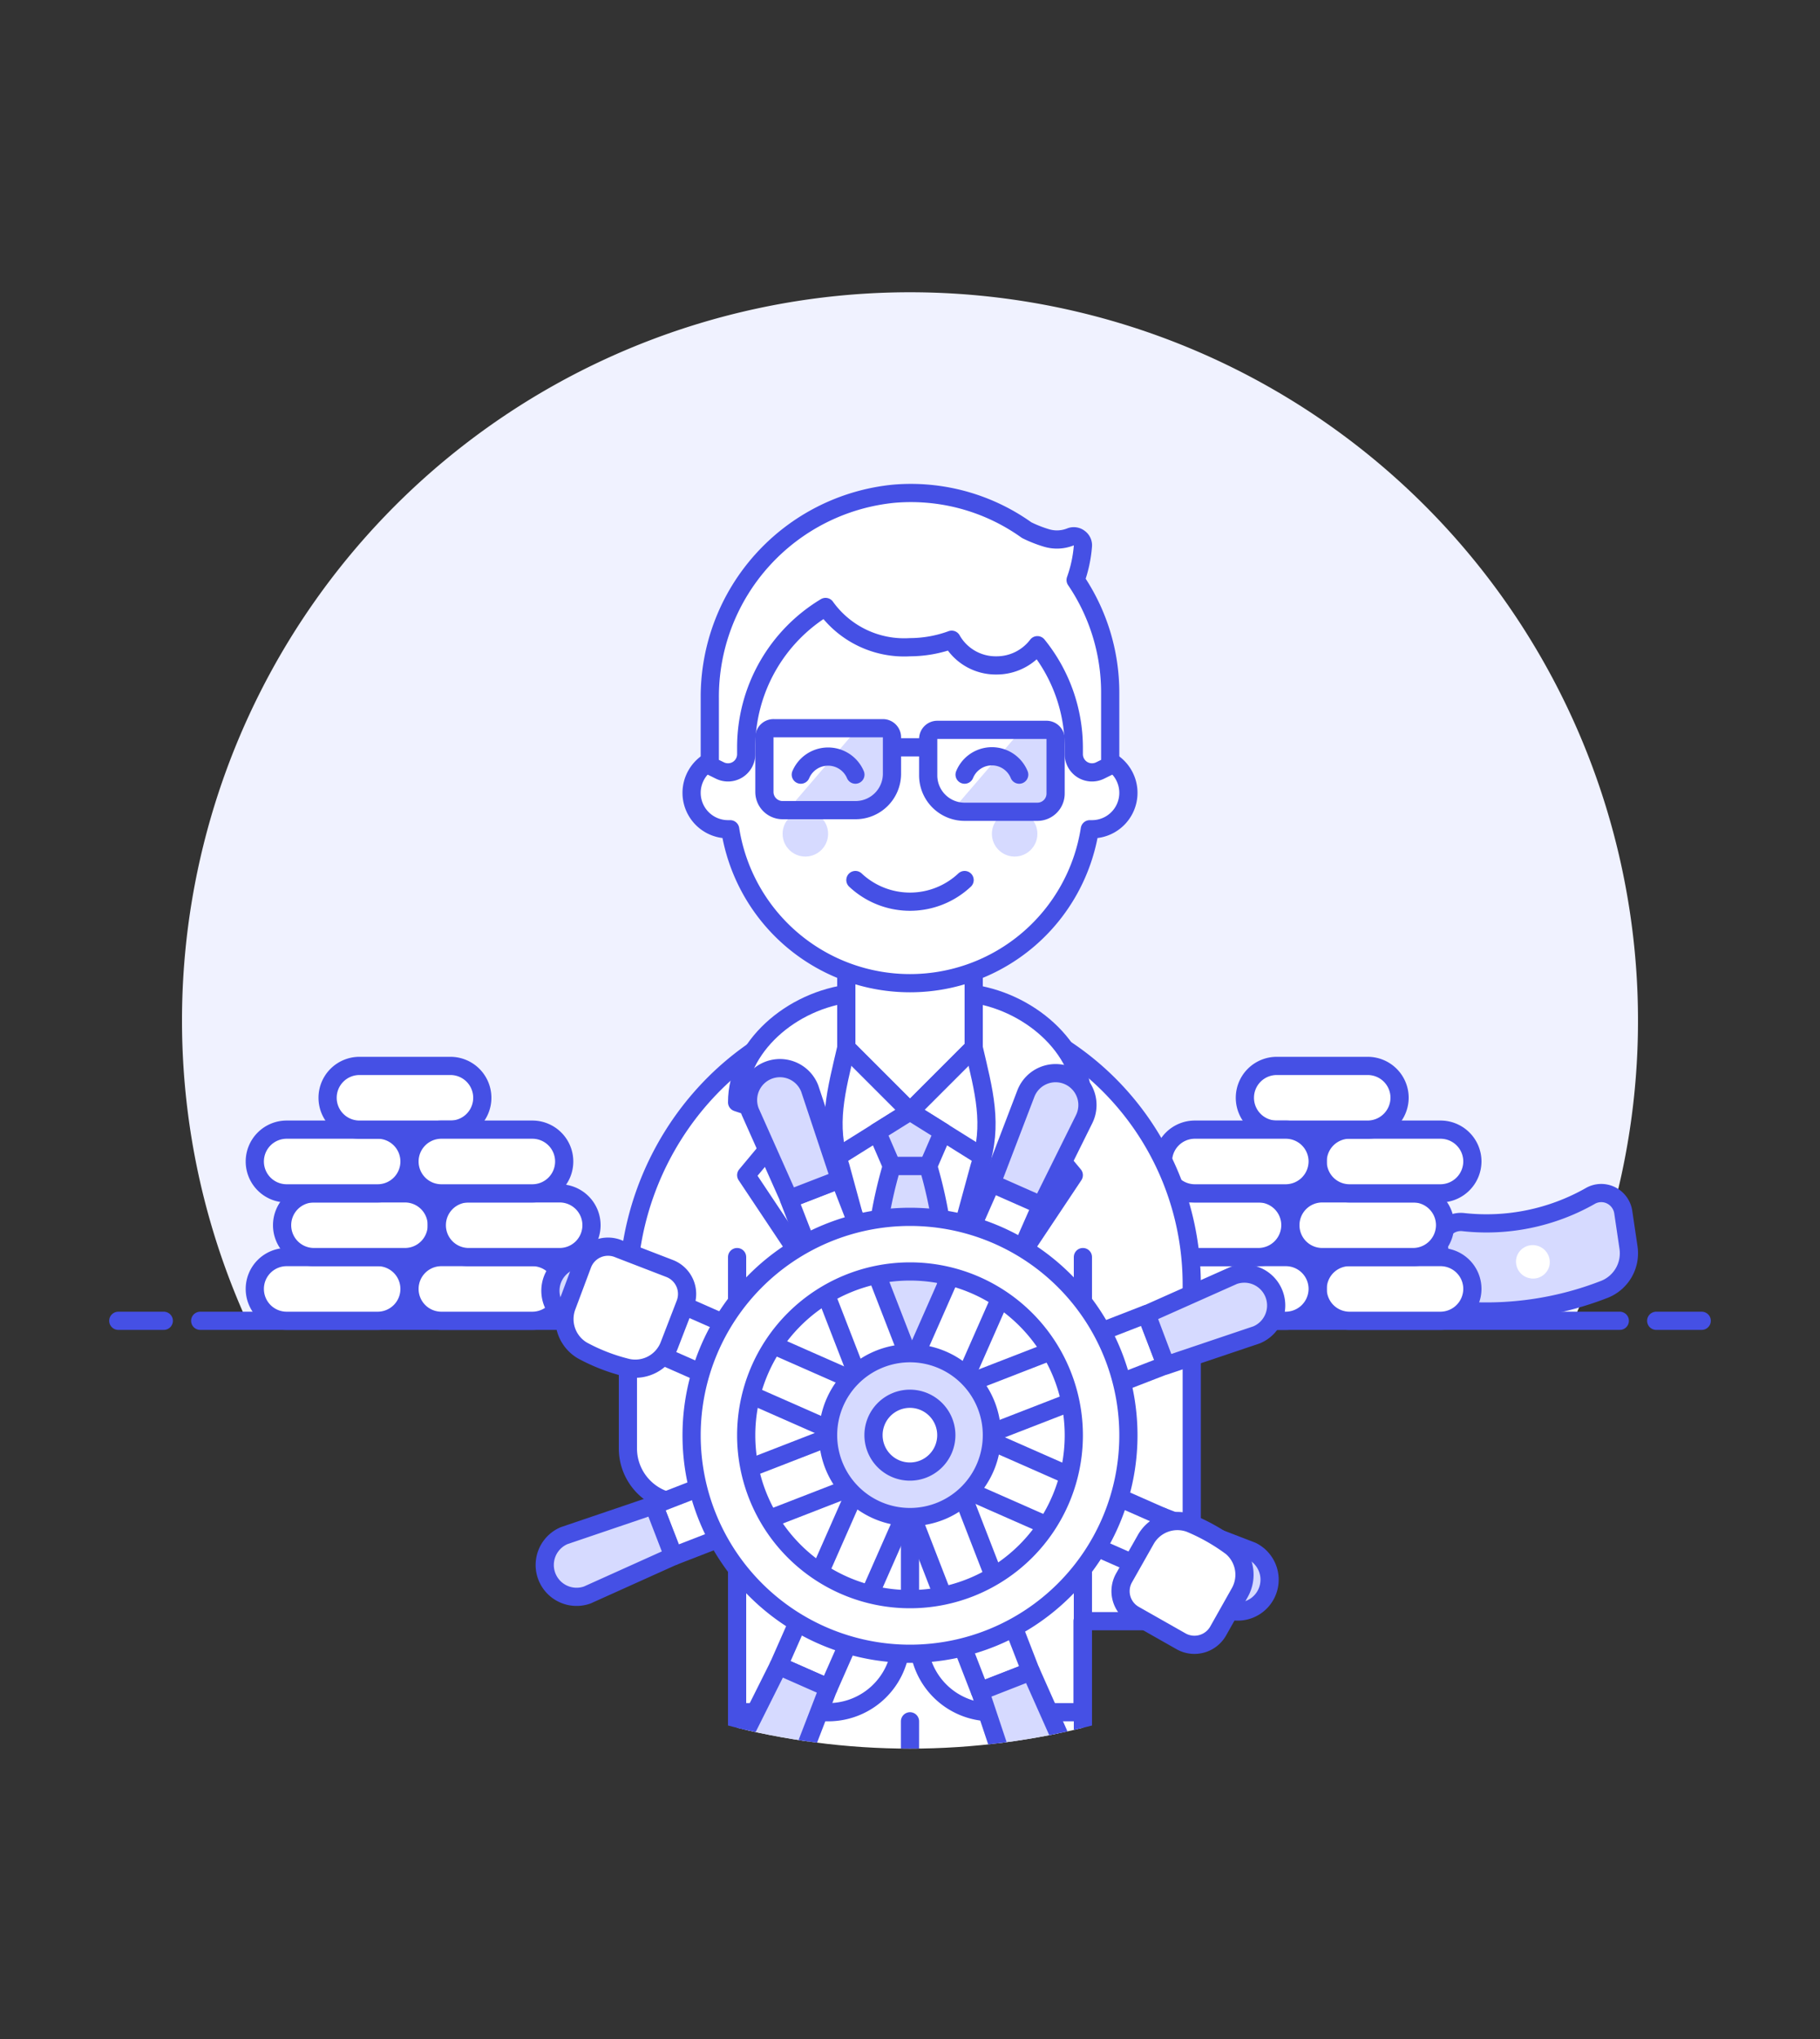 <svg id="Duotone" xmlns="http://www.w3.org/2000/svg" xmlns:xlink="http://www.w3.org/1999/xlink" viewBox="0 0 100 112"><rect x="0" y="0" width="100" height="112" fill="#333333" stroke="none"/><defs><style>.cls-1,.cls-3{fill:none;}.cls-2{fill:#f0f2ff;}.cls-3,.cls-4,.cls-6,.cls-8{stroke:#4550e5;stroke-linejoin:round;}.cls-3,.cls-6,.cls-8{stroke-linecap:round;}.cls-4,.cls-8,.cls-9{fill:#d6daff;}.cls-5,.cls-6{fill:#fff;}.cls-7{clip-path:url(#clip-path);}</style><clipPath id="clip-path"><circle class="cls-1" cx="50" cy="56.05" r="40"/></clipPath></defs><title>05- business-management</title><g id="Icons"><path class="cls-2" d="M90,56.05a40,40,0,1,0-76.44,16.5H86.44A39.92,39.92,0,0,0,90,56.05Z"/><line class="cls-3" x1="11" y1="72.55" x2="89" y2="72.55"/><line class="cls-3" x1="6.5" y1="72.55" x2="9" y2="72.55"/><line class="cls-3" x1="91" y1="72.55" x2="93.5" y2="72.55"/><path class="cls-4" d="M89.19,66.58a1.23,1.23,0,0,0-.69-.93,1.21,1.21,0,0,0-1.15.06,11.56,11.56,0,0,1-6.94,1.42,1.22,1.22,0,0,0-1,.34,1.25,1.25,0,0,0-.35,1L79.37,71a1.21,1.21,0,0,0,1.1,1,17.87,17.87,0,0,0,7.69-1.18,2.13,2.13,0,0,0,1.32-2.28Z"/><path class="cls-5" d="M85.13,69.53A.92.92,0,0,1,84,70.2a.93.93,0,0,1-.68-1.11.92.92,0,0,1,1.11-.67A.93.93,0,0,1,85.13,69.53Z"/><path class="cls-5" d="M74.15,72.55h5A1.76,1.76,0,0,0,80.9,70.8h0a1.75,1.75,0,0,0-1.75-1.75h-5A1.75,1.75,0,0,0,72.4,70.8h0A1.75,1.75,0,0,0,74.15,72.55Z"/><path class="cls-3" d="M74.15,72.55h5A1.76,1.76,0,0,0,80.9,70.8h0a1.75,1.75,0,0,0-1.75-1.75h-5A1.75,1.75,0,0,0,72.4,70.8h0A1.75,1.75,0,0,0,74.15,72.55Z"/><path class="cls-5" d="M65.65,72.55h5A1.76,1.76,0,0,0,72.4,70.8h0a1.75,1.75,0,0,0-1.75-1.75h-5A1.75,1.75,0,0,0,63.9,70.8h0A1.75,1.75,0,0,0,65.65,72.55Z"/><path class="cls-3" d="M65.65,72.55h5A1.76,1.76,0,0,0,72.4,70.8h0a1.75,1.75,0,0,0-1.75-1.75h-5A1.75,1.75,0,0,0,63.9,70.8h0A1.75,1.75,0,0,0,65.65,72.55Z"/><path class="cls-6" d="M72.65,69.05h5A1.76,1.76,0,0,0,79.4,67.3h0a1.75,1.75,0,0,0-1.75-1.75h-5A1.75,1.75,0,0,0,70.9,67.3h0A1.75,1.75,0,0,0,72.65,69.05Z"/><path class="cls-5" d="M64.15,69.05h5A1.76,1.76,0,0,0,70.9,67.3h0a1.75,1.75,0,0,0-1.75-1.75h-5A1.75,1.75,0,0,0,62.4,67.3h0A1.75,1.75,0,0,0,64.15,69.05Z"/><path class="cls-3" d="M64.15,69.05h5A1.76,1.76,0,0,0,70.9,67.3h0a1.75,1.75,0,0,0-1.75-1.75h-5A1.75,1.75,0,0,0,62.4,67.3h0A1.75,1.75,0,0,0,64.15,69.05Z"/><path class="cls-5" d="M74.15,65.55h5A1.76,1.76,0,0,0,80.9,63.8h0a1.75,1.75,0,0,0-1.75-1.75h-5A1.75,1.75,0,0,0,72.4,63.8h0A1.75,1.75,0,0,0,74.15,65.55Z"/><path class="cls-3" d="M74.15,65.55h5A1.76,1.76,0,0,0,80.9,63.8h0a1.75,1.75,0,0,0-1.75-1.75h-5A1.75,1.75,0,0,0,72.4,63.8h0A1.75,1.75,0,0,0,74.15,65.55Z"/><path class="cls-6" d="M70.15,62.05h5A1.76,1.76,0,0,0,76.9,60.3h0a1.75,1.75,0,0,0-1.75-1.75h-5A1.75,1.75,0,0,0,68.4,60.3h0A1.75,1.75,0,0,0,70.15,62.05Z"/><path class="cls-5" d="M65.65,65.55h5A1.76,1.76,0,0,0,72.4,63.8h0a1.75,1.75,0,0,0-1.75-1.75h-5A1.75,1.75,0,0,0,63.9,63.8h0A1.75,1.75,0,0,0,65.65,65.55Z"/><path class="cls-3" d="M65.65,65.55h5A1.76,1.76,0,0,0,72.4,63.8h0a1.75,1.75,0,0,0-1.75-1.75h-5A1.75,1.75,0,0,0,63.9,63.8h0A1.75,1.75,0,0,0,65.65,65.55Z"/><path class="cls-5" d="M20.75,72.55h-5A1.75,1.75,0,0,1,14,70.8h0a1.75,1.75,0,0,1,1.75-1.75h5A1.75,1.75,0,0,1,22.5,70.8h0A1.75,1.75,0,0,1,20.75,72.55Z"/><path class="cls-3" d="M20.75,72.55h-5A1.75,1.75,0,0,1,14,70.8h0a1.75,1.75,0,0,1,1.75-1.75h5A1.75,1.75,0,0,1,22.5,70.8h0A1.75,1.75,0,0,1,20.75,72.55Z"/><path class="cls-5" d="M29.25,72.55h-5A1.75,1.75,0,0,1,22.5,70.8h0a1.75,1.75,0,0,1,1.75-1.75h5A1.75,1.75,0,0,1,31,70.8h0A1.75,1.75,0,0,1,29.25,72.55Z"/><path class="cls-3" d="M29.25,72.55h-5A1.75,1.75,0,0,1,22.5,70.8h0a1.75,1.75,0,0,1,1.75-1.75h5A1.75,1.75,0,0,1,31,70.8h0A1.75,1.75,0,0,1,29.25,72.55Z"/><path class="cls-5" d="M22.25,69.05h-5A1.75,1.75,0,0,1,15.5,67.3h0a1.75,1.75,0,0,1,1.75-1.75h5A1.75,1.75,0,0,1,24,67.3h0A1.75,1.75,0,0,1,22.25,69.05Z"/><path class="cls-3" d="M22.25,69.05h-5A1.75,1.75,0,0,1,15.5,67.3h0a1.75,1.75,0,0,1,1.75-1.75h5A1.75,1.75,0,0,1,24,67.3h0A1.75,1.75,0,0,1,22.25,69.05Z"/><path class="cls-5" d="M30.75,69.05h-5A1.75,1.75,0,0,1,24,67.3h0a1.75,1.75,0,0,1,1.75-1.75h5A1.75,1.75,0,0,1,32.5,67.3h0A1.75,1.75,0,0,1,30.75,69.05Z"/><path class="cls-3" d="M30.75,69.05h-5A1.75,1.75,0,0,1,24,67.3h0a1.75,1.75,0,0,1,1.75-1.75h5A1.75,1.75,0,0,1,32.5,67.3h0A1.75,1.75,0,0,1,30.75,69.05Z"/><path class="cls-5" d="M20.75,65.55h-5A1.75,1.75,0,0,1,14,63.8h0a1.75,1.75,0,0,1,1.75-1.75h5A1.75,1.75,0,0,1,22.5,63.8h0A1.75,1.75,0,0,1,20.75,65.55Z"/><path class="cls-3" d="M20.75,65.55h-5A1.75,1.75,0,0,1,14,63.8h0a1.75,1.75,0,0,1,1.75-1.75h5A1.75,1.75,0,0,1,22.5,63.8h0A1.75,1.75,0,0,1,20.75,65.55Z"/><path class="cls-5" d="M24.75,62.05h-5A1.75,1.75,0,0,1,18,60.3h0a1.75,1.75,0,0,1,1.75-1.75h5A1.75,1.75,0,0,1,26.5,60.3h0A1.75,1.75,0,0,1,24.75,62.05Z"/><path class="cls-3" d="M24.75,62.05h-5A1.75,1.75,0,0,1,18,60.3h0a1.75,1.75,0,0,1,1.75-1.75h5A1.75,1.75,0,0,1,26.5,60.3h0A1.75,1.75,0,0,1,24.75,62.05Z"/><path class="cls-5" d="M29.25,65.55h-5A1.75,1.75,0,0,1,22.5,63.8h0a1.75,1.75,0,0,1,1.75-1.75h5A1.75,1.75,0,0,1,31,63.8h0A1.75,1.75,0,0,1,29.25,65.55Z"/><path class="cls-3" d="M29.25,65.55h-5A1.75,1.75,0,0,1,22.5,63.8h0a1.75,1.75,0,0,1,1.75-1.75h5A1.75,1.75,0,0,1,31,63.8h0A1.75,1.75,0,0,1,29.25,65.55Z"/><path class="cls-3" d="M37.75,72.55h-5A1.75,1.75,0,0,1,31,70.8h0a1.75,1.75,0,0,1,1.75-1.75h5A1.75,1.75,0,0,1,39.5,70.8h0A1.75,1.75,0,0,1,37.75,72.55Z"/><g class="cls-7"><rect class="cls-6" x="40.5" y="89.05" width="19" height="8.5"/><line class="cls-3" x1="50" y1="94.55" x2="50" y2="97.55"/><path class="cls-5" d="M40.5,82.55v11.5h5a4,4,0,0,0,3.84-2.85L50,89.05l.64,2.15a4,4,0,0,0,3.84,2.85h5v-5h6V70.55A15.5,15.5,0,0,0,49.25,55.07C40.91,55.46,34.5,62.64,34.5,71v8.56a3,3,0,0,0,3,3Z"/><path class="cls-3" d="M40.5,82.55v11.5h5a4,4,0,0,0,3.84-2.85L50,89.05l.64,2.15a4,4,0,0,0,3.84,2.85h5v-5h6V70.55A15.5,15.5,0,0,0,49.25,55.07C40.91,55.46,34.5,62.64,34.5,71v8.56a3,3,0,0,0,3,3Z"/><path class="cls-6" d="M59.5,60.55c0-3-3-5.63-6.33-6H46.83c-3.38.37-6.33,3-6.33,6l3,1-2.5,3,9,13.5,9-13.5-2.5-3Z"/><path class="cls-6" d="M53.5,57.55v-3.5h-7v3.5c-.55,2.37-1.09,4.22-.32,6.53l3.82,14,3.82-14C54.59,61.77,54.05,59.92,53.5,57.55Z"/><polyline class="cls-3" points="53.98 63.54 50 61.05 46.02 63.54"/><polygon class="cls-8" points="51.81 62.18 51 64.05 49 64.05 48.19 62.18 50 61.05 51.81 62.18"/><path class="cls-8" d="M52,70.61a24.63,24.63,0,0,0-1-6.56H49a24.63,24.63,0,0,0-1,6.56l2,7.44Z"/><polygon class="cls-6" points="53.5 57.55 50 61.05 46.5 57.55 46.5 52.05 53.5 52.05 53.5 57.55"/><polygon class="cls-3" points="53.5 57.55 50 61.05 46.5 57.55 46.5 52.05 53.5 52.05 53.5 57.55"/><line class="cls-3" x1="40.5" y1="69.05" x2="40.5" y2="89.05"/><line class="cls-3" x1="59.5" y1="90.05" x2="59.5" y2="69.05"/><line class="cls-3" x1="50" y1="89.05" x2="50" y2="78.05"/><path class="cls-5" d="M60,41.55v-2.5a10,10,0,0,0-20,0v2.5a2,2,0,0,0,0,4l.12,0a10,10,0,0,0,19.76,0l.12,0a2,2,0,0,0,0-4Z"/><path class="cls-3" d="M60,41.55v-2.5a10,10,0,0,0-20,0v2.5a2,2,0,0,0,0,4l.12,0a10,10,0,0,0,19.76,0l.12,0a2,2,0,0,0,0-4Z"/><circle class="cls-9" cx="44.25" cy="45.8" r="1.25"/><circle class="cls-9" cx="55.75" cy="45.8" r="1.25"/><path class="cls-3" d="M47,48.34a4.38,4.38,0,0,0,6,0"/><path class="cls-5" d="M59.1,31.86A7.19,7.19,0,0,0,59.5,30a.48.48,0,0,0-.2-.44.49.49,0,0,0-.48-.07,2,2,0,0,1-1.32.06,6.88,6.88,0,0,1-1.09-.43,10.94,10.94,0,0,0-7.3-2A11.21,11.21,0,0,0,39,38.36v3.69l.55.27A1,1,0,0,0,41,41.43v-.38a9,9,0,0,1,4.36-7.71A5.31,5.31,0,0,0,50,35.55a6.71,6.71,0,0,0,2.29-.41,2.78,2.78,0,0,0,2.46,1.41A2.81,2.81,0,0,0,57,35.44a8.94,8.94,0,0,1,2,5.61v.38a1,1,0,0,0,1.45.89l.55-.27v-4A11,11,0,0,0,59.1,31.86Z"/><path class="cls-3" d="M59.1,31.86A7.19,7.19,0,0,0,59.5,30a.48.48,0,0,0-.2-.44.49.49,0,0,0-.48-.07,2,2,0,0,1-1.32.06,6.88,6.88,0,0,1-1.09-.43,10.94,10.94,0,0,0-7.3-2A11.21,11.21,0,0,0,39,38.36v3.69l.55.27A1,1,0,0,0,41,41.43v-.38a9,9,0,0,1,4.36-7.71A5.31,5.31,0,0,0,50,35.55a6.71,6.71,0,0,0,2.29-.41,2.78,2.78,0,0,0,2.46,1.41A2.81,2.81,0,0,0,57,35.44a8.94,8.94,0,0,1,2,5.61v.38a1,1,0,0,0,1.45.89l.55-.27v-4A11,11,0,0,0,59.1,31.86Z"/><line class="cls-3" x1="49" y1="41.05" x2="51" y2="41.05"/><rect class="cls-6" x="51.93" y="65.06" width="3" height="12" transform="translate(33.2 -15.51) rotate(23.79)"/><path class="cls-9" d="M59.57,61.47a1.75,1.75,0,1,0-3.2-1.41L54.48,65l2.74,1.21Z"/><path class="cls-3" d="M59.57,61.47a1.75,1.75,0,1,0-3.2-1.41L54.48,65l2.74,1.21Z"/><rect class="cls-6" x="56.42" y="69.76" width="3" height="12" transform="translate(107.6 -5.65) rotate(68.79)"/><path class="cls-9" d="M69.05,73.32a1.75,1.75,0,0,0-1.27-3.26L63,72.19,64.06,75Z"/><path class="cls-3" d="M69.05,73.32a1.75,1.75,0,0,0-1.27-3.26L63,72.19,64.06,75Z"/><rect class="cls-6" x="56.28" y="76.26" width="3" height="12" transform="translate(156.36 62.58) rotate(113.79)"/><path class="cls-8" d="M67.37,88.4a1.75,1.75,0,0,0,1.41-3.2l-4.91-1.89-1.21,2.75Z"/><rect class="cls-6" x="51.58" y="80.76" width="3" height="12" transform="translate(133.94 148.44) rotate(158.79)"/><path class="cls-8" d="M55.51,97.88a1.75,1.75,0,0,0,3.27-1.26l-2.14-4.81L53.85,92.9Z"/><rect class="cls-6" x="45.07" y="80.61" width="3" height="12" transform="translate(54.25 184.65) rotate(-156.21)"/><path class="cls-8" d="M40.43,96.2a1.75,1.75,0,1,0,3.2,1.41l1.89-4.9L42.78,91.5Z"/><rect class="cls-6" x="40.58" y="75.91" width="3" height="12" transform="translate(-19.07 150.77) rotate(-111.21)"/><path class="cls-8" d="M31,84.35a1.75,1.75,0,0,0,1.27,3.26L37,85.48l-1.08-2.8Z"/><rect class="cls-6" x="40.72" y="69.41" width="3" height="12" transform="translate(-43.81 83.62) rotate(-66.21)"/><path class="cls-8" d="M32.63,69.27a1.75,1.75,0,0,0-1.41,3.2l4.91,1.89,1.21-2.75Z"/><rect class="cls-6" x="45.42" y="64.91" width="3" height="12" transform="translate(-22.48 21.78) rotate(-21.21)"/><path class="cls-9" d="M44.49,59.79a1.75,1.75,0,0,0-3.27,1.27l2.14,4.8,2.79-1.08Z"/><path class="cls-3" d="M44.49,59.79a1.75,1.75,0,0,0-3.27,1.27l2.14,4.8,2.79-1.08Z"/><path class="cls-5" d="M50,66.84a12,12,0,1,0,12,12A12,12,0,0,0,50,66.84Zm0,21a9,9,0,1,1,9-9A9,9,0,0,1,50,87.84Z"/><path class="cls-9" d="M54.17,80.52a4.5,4.5,0,1,1-2.48-5.86A4.5,4.5,0,0,1,54.17,80.52Z"/><path class="cls-3" d="M54.17,80.52a4.5,4.5,0,1,1-2.48-5.86A4.5,4.5,0,0,1,54.17,80.52Z"/><path class="cls-6" d="M51.85,79.58a2,2,0,1,1-1.1-2.6A2,2,0,0,1,51.85,79.58Z"/><path class="cls-5" d="M68.12,87.48l-1.2,2.13a1.5,1.5,0,0,1-2,.56l-2.61-1.48a1.49,1.49,0,0,1-.56-2l1.2-2.12a2,2,0,0,1,2.43-.9,10.68,10.68,0,0,1,2.3,1.31A2,2,0,0,1,68.12,87.48Z"/><path class="cls-3" d="M68.12,87.48l-1.2,2.13a1.5,1.5,0,0,1-2,.56l-2.61-1.48a1.49,1.49,0,0,1-.56-2l1.2-2.12a2,2,0,0,1,2.43-.9,10.68,10.68,0,0,1,2.3,1.31A2,2,0,0,1,68.12,87.48Z"/><path class="cls-5" d="M32,74.18a2,2,0,0,1-.85-2.45L32,69.46A1.5,1.5,0,0,1,34,68.6l2.8,1.08a1.5,1.5,0,0,1,.85,1.94l-.88,2.28a2,2,0,0,1-2.27,1.24A10.29,10.29,0,0,1,32,74.18Z"/><path class="cls-3" d="M32,74.18a2,2,0,0,1-.85-2.45L32,69.46A1.5,1.5,0,0,1,34,68.6l2.8,1.08a1.5,1.5,0,0,1,.85,1.94l-.88,2.28a2,2,0,0,1-2.27,1.24A10.29,10.29,0,0,1,32,74.18Z"/><path class="cls-3" d="M50,66.84a12,12,0,1,0,12,12A12,12,0,0,0,50,66.84Zm0,21a9,9,0,1,1,9-9A9,9,0,0,1,50,87.84Z"/><path class="cls-9" d="M51.51,40h6a.5.5,0,0,1,.5.5v3a1,1,0,0,1-1,1H53a2,2,0,0,1-2-2v-2A.5.5,0,0,1,51.51,40Z"/><path class="cls-5" d="M52.39,44.44l3.77-4.39H51.51a.5.5,0,0,0-.5.5v2A2,2,0,0,0,52.39,44.44Z"/><path class="cls-9" d="M42.51,40h6a.5.5,0,0,1,.5.5v2a2,2,0,0,1-2,2H43a1,1,0,0,1-1-1v-3A.5.5,0,0,1,42.51,40Z"/><path class="cls-5" d="M42.51,40.05a.5.5,0,0,0-.5.5v3a1,1,0,0,0,1,1h.22l3.86-4.5Z"/><path class="cls-3" d="M42.51,40h6a.5.5,0,0,1,.5.5v2a2,2,0,0,1-2,2H43a1,1,0,0,1-1-1v-3A.5.5,0,0,1,42.51,40Z"/><path class="cls-3" d="M52,40h4a2,2,0,0,1,2,2v2a.5.5,0,0,1-.5.5h-6A.5.5,0,0,1,51,44V41A1,1,0,0,1,52,40Z" transform="translate(109 84.59) rotate(180)"/><path class="cls-3" d="M56,42.55a1.62,1.62,0,0,0-3,0"/><path class="cls-3" d="M47,42.55a1.63,1.63,0,0,0-3,0"/></g></g></svg>
